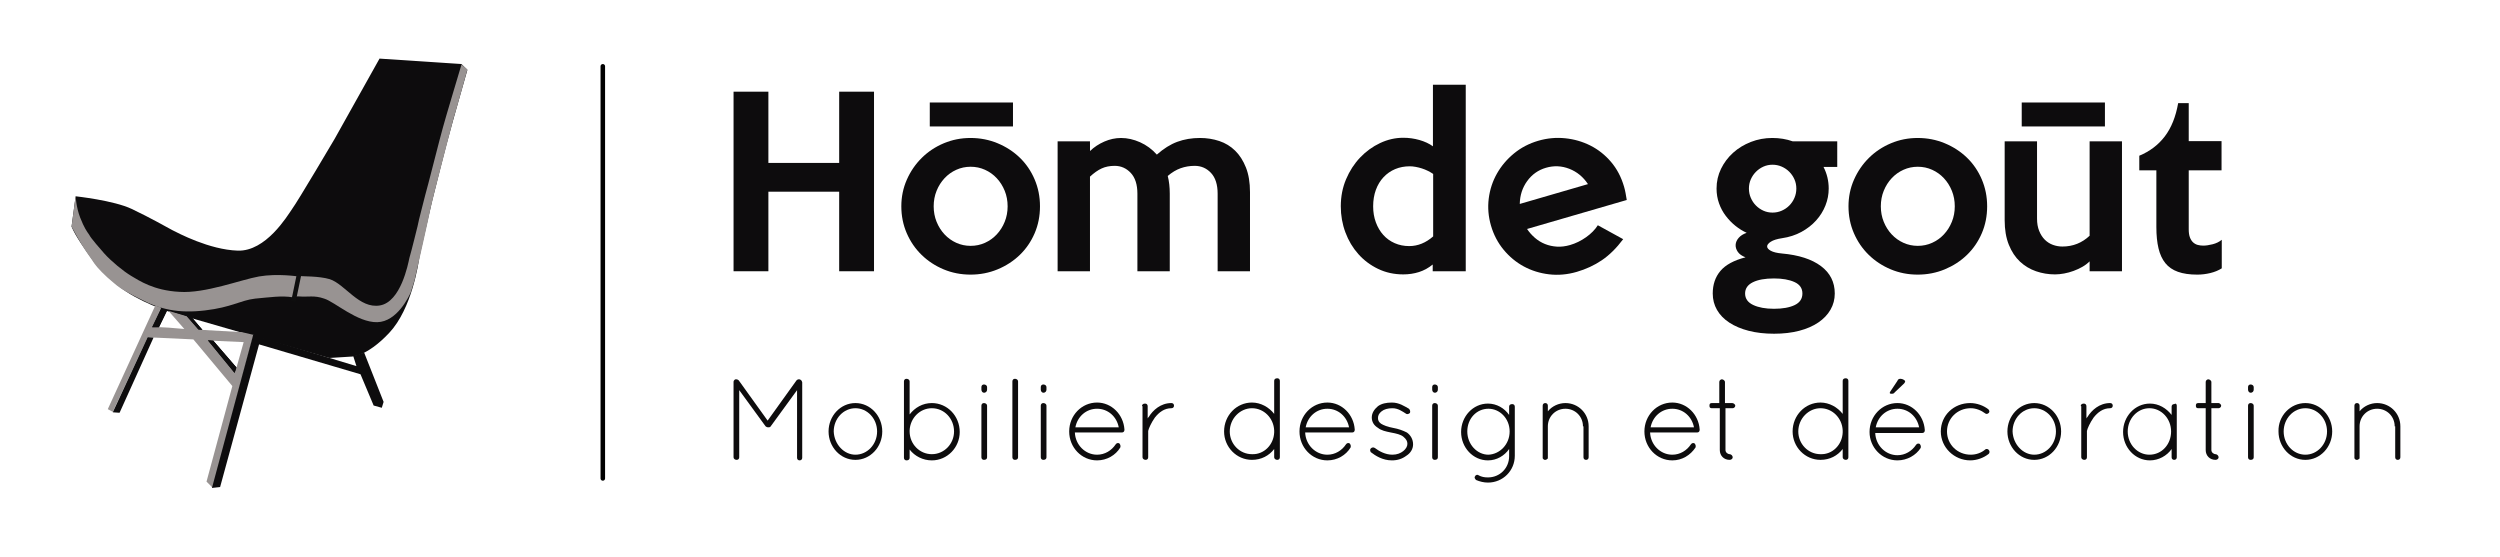<?xml version="1.0" encoding="utf-8"?>
<!-- Generator: Adobe Illustrator 17.0.0, SVG Export Plug-In . SVG Version: 6.00 Build 0)  -->
<!DOCTYPE svg PUBLIC "-//W3C//DTD SVG 1.1//EN" "http://www.w3.org/Graphics/SVG/1.1/DTD/svg11.dtd">
<svg version="1.1" xmlns="http://www.w3.org/2000/svg" xmlns:xlink="http://www.w3.org/1999/xlink" x="0px" y="0px" width="552px"
	 height="122.994px" viewBox="-21.2 279.979 552 122.994" enable-background="new -21.2 279.979 552 122.994" xml:space="preserve">
<g id="Calque_1">
</g>
<g id="Calque_1_-_copie">
</g>
<g id="Calque_1_-_copie_2">
	
		<line fill="none" stroke="#000000" stroke-linecap="round" stroke-linejoin="round" stroke-miterlimit="10" x1="111.9" y1="385.618" x2="111.9" y2="294.618"/>
	<g>
		<path fill="#0D0C0D" d="M154.791,366.125l-5.815,7.981c-0.114,0.228-0.342,0.228-0.57,0.228l0,0c-0.228,0-0.456-0.114-0.57-0.228
			l-5.815-7.981v14.822c0,0.342-0.228,0.57-0.57,0.57s-0.684-0.228-0.684-0.57V364.3c0-0.228,0.114-0.342,0.228-0.456l0,0
			c0.228-0.228,0.684-0.114,0.912,0.114l6.385,8.893l6.385-8.893c0.228-0.228,0.57-0.342,0.912-0.114
			c0.114,0.114,0.114,0.114,0.228,0.228c0,0.114,0.114,0.228,0.114,0.342v16.646c0,0.342-0.228,0.57-0.57,0.57
			s-0.57-0.228-0.57-0.57V366.125z"/>
		<path fill="#0D0C0D" d="M167.675,368.975c3.306,0,5.929,2.85,5.929,6.271s-2.622,6.271-5.929,6.271s-5.929-2.85-5.929-6.271
			C161.746,371.825,164.368,368.975,167.675,368.975z M167.675,380.376c2.622,0,4.789-2.28,4.789-5.131s-2.166-5.131-4.789-5.131
			c-2.622,0-4.789,2.28-4.789,5.131C163,378.096,165.166,380.376,167.675,380.376z"/>
		<path fill="#0D0C0D" d="M178.392,375.588v-0.228v-0.342v-10.831c0-0.342,0.228-0.57,0.57-0.57s0.684,0.228,0.684,0.57v7.297
			c1.14-1.482,2.85-2.508,4.903-2.508c3.42,0,6.157,2.85,6.157,6.385c0,3.42-2.736,6.271-6.157,6.271
			c-1.938,0-3.762-0.912-4.903-2.394v1.824c0,0.342-0.228,0.57-0.684,0.57c-0.342,0-0.57-0.228-0.57-0.57V375.588z M179.646,375.246
			c0,2.736,2.166,5.017,4.903,5.017c2.736,0,4.903-2.28,4.903-5.017c0-2.85-2.166-5.131-4.903-5.131
			c-2.622,0-4.789,2.166-4.903,4.903V375.246z"/>
		<path fill="#0D0C0D" d="M195.494,365.441c0-0.342,0.228-0.57,0.57-0.57s0.684,0.228,0.684,0.57v0.57
			c0,0.342-0.228,0.684-0.684,0.684c-0.342,0-0.57-0.342-0.57-0.684V365.441z M195.494,369.545c0-0.342,0.228-0.57,0.57-0.57
			s0.684,0.228,0.684,0.57v11.401c0,0.342-0.228,0.57-0.684,0.57c-0.342,0-0.57-0.228-0.57-0.57V369.545z"/>
		<path fill="#0D0C0D" d="M202.335,364.186c0-0.342,0.228-0.57,0.57-0.57s0.684,0.228,0.684,0.57v16.76
			c0,0.342-0.228,0.57-0.684,0.57c-0.342,0-0.57-0.228-0.57-0.57V364.186z"/>
		<path fill="#0D0C0D" d="M208.605,365.441c0-0.342,0.228-0.57,0.57-0.57s0.684,0.228,0.684,0.57v0.57
			c0,0.342-0.228,0.684-0.684,0.684c-0.342,0-0.57-0.342-0.57-0.684V365.441z M208.605,369.545c0-0.342,0.228-0.57,0.57-0.57
			s0.684,0.228,0.684,0.57v11.401c0,0.342-0.228,0.57-0.684,0.57c-0.342,0-0.57-0.228-0.57-0.57V369.545z"/>
		<path fill="#0D0C0D" d="M214.876,375.246c0-3.534,2.736-6.385,6.157-6.385c3.192,0,5.815,2.622,6.043,5.929l0,0v0.114
			c0,0.342-0.228,0.57-0.57,0.57H216.13c0.114,2.736,2.28,4.903,4.903,4.903c1.71,0,3.192-0.912,4.104-2.28
			c0.228-0.342,0.57-0.342,0.798-0.228c0.228,0.228,0.342,0.57,0.228,0.912c-1.026,1.71-2.964,2.85-5.131,2.85
			C217.612,381.63,214.876,378.78,214.876,375.246z M216.244,374.334h9.577c-0.456-2.394-2.394-4.104-4.789-4.104
			C218.638,370.229,216.7,371.939,216.244,374.334z"/>
		<path fill="#0D0C0D" d="M230.952,369.659c0-0.342,0.228-0.57,0.684-0.57c0.342,0,0.57,0.228,0.57,0.57v2.736
			c0-0.114,0.114-0.228,0.228-0.342c0.912-1.482,2.622-3.078,5.017-3.078c0.342,0,0.57,0.228,0.57,0.57s-0.228,0.57-0.57,0.57
			c-1.596,0-2.736,0.912-3.648,2.052c-0.798,1.14-1.368,2.394-1.482,2.964c0,0.114,0,0.114,0,0.228v5.587
			c0,0.342-0.228,0.57-0.57,0.57s-0.684-0.228-0.684-0.57v-11.287H230.952z"/>
		<path fill="#0D0C0D" d="M260.139,379.122c-1.14,1.482-2.85,2.394-4.903,2.394c-3.42,0-6.157-2.85-6.157-6.271
			c0-3.534,2.736-6.385,6.157-6.385c1.938,0,3.762,1.026,4.903,2.508v-7.297c0-0.342,0.228-0.57,0.684-0.57
			c0.342,0,0.57,0.228,0.57,0.57v10.945v0.228v5.701c0,0.342-0.228,0.57-0.57,0.57s-0.684-0.228-0.684-0.57V379.122z
			 M260.139,375.474v-0.456c-0.114-2.736-2.28-4.903-4.903-4.903s-4.903,2.28-4.903,5.131c0,2.736,2.166,5.017,4.903,5.017
			C257.859,380.376,260.025,378.21,260.139,375.474z"/>
		<path fill="#0D0C0D" d="M265.725,375.246c0-3.534,2.736-6.385,6.157-6.385c3.192,0,5.815,2.622,6.043,5.929l0,0v0.114
			c0,0.342-0.228,0.57-0.57,0.57H266.98c0.114,2.736,2.28,4.903,4.903,4.903c1.71,0,3.192-0.912,4.104-2.28
			c0.228-0.342,0.57-0.342,0.798-0.228c0.228,0.228,0.342,0.57,0.228,0.912c-1.026,1.71-2.964,2.85-5.131,2.85
			C268.462,381.63,265.725,378.78,265.725,375.246z M267.094,374.334h9.577c-0.456-2.394-2.394-4.104-4.789-4.104
			C269.488,370.229,267.55,371.939,267.094,374.334z"/>
		<path fill="#0D0C0D" d="M281.459,379.008c0.228-0.228,0.57-0.342,0.912-0.114c0.912,0.684,2.28,1.482,3.876,1.482
			c1.026,0,1.824-0.342,2.394-0.798c0.57-0.456,0.912-1.026,0.912-1.596s-0.228-1.026-0.912-1.596
			c-0.57-0.456-1.482-0.684-2.736-0.912l0,0c-1.14-0.228-2.166-0.456-2.85-1.026c-0.798-0.456-1.368-1.254-1.368-2.28
			s0.57-1.824,1.368-2.508c0.798-0.57,1.824-0.798,3.078-0.798c1.596,0,2.736,0.798,3.762,1.368c0.228,0.228,0.342,0.57,0.228,0.912
			c-0.228,0.228-0.57,0.342-0.798,0.228c-0.912-0.57-1.824-1.254-3.078-1.254c-1.026,0-1.824,0.228-2.394,0.684
			c-0.57,0.456-0.798,0.912-0.798,1.482s0.228,0.912,0.684,1.254c0.57,0.342,1.368,0.684,2.622,0.912l0,0
			c1.254,0.228,2.166,0.57,3.078,1.026c0.798,0.57,1.368,1.482,1.368,2.622c0,1.026-0.57,1.938-1.482,2.508
			c-0.912,0.684-1.938,1.026-3.192,1.026c-2.052,0-3.648-1.026-4.675-1.824C281.345,379.578,281.231,379.236,281.459,379.008z"/>
		<path fill="#0D0C0D" d="M295.027,365.441c0-0.342,0.228-0.57,0.57-0.57s0.684,0.228,0.684,0.57v0.57
			c0,0.342-0.228,0.684-0.684,0.684c-0.342,0-0.57-0.342-0.57-0.684V365.441z M295.027,369.545c0-0.342,0.228-0.57,0.57-0.57
			s0.684,0.228,0.684,0.57v11.401c0,0.342-0.228,0.57-0.684,0.57c-0.342,0-0.57-0.228-0.57-0.57V369.545z"/>
		<path fill="#0D0C0D" d="M313.269,380.604c0,3.306-2.622,5.929-5.929,5.929c-0.912,0-1.824-0.228-2.622-0.57
			c-0.228-0.228-0.456-0.57-0.228-0.798c0.114-0.342,0.57-0.456,0.798-0.228c0.684,0.342,1.254,0.456,2.052,0.456
			c2.622,0,4.675-2.052,4.675-4.675v-1.596c-1.026,1.482-2.736,2.508-4.675,2.508c-3.306,0-5.929-2.85-5.929-6.271
			s2.622-6.271,5.929-6.271c1.938,0,3.648,1.026,4.675,2.508v-1.824c0-0.342,0.228-0.57,0.684-0.57c0.342,0,0.57,0.228,0.57,0.57
			V380.604z M312.128,375.246c0-2.85-2.166-5.017-4.674-5.017c-2.622,0-4.675,2.166-4.675,5.017s2.166,5.131,4.675,5.131
			C309.962,380.262,312.128,378.096,312.128,375.246z"/>
		<path fill="#0D0C0D" d="M328.318,374.106c0-2.166-1.71-3.876-3.876-3.876s-3.876,1.71-3.876,3.876v6.841v0.114
			c0,0.114,0,0.228-0.114,0.228c-0.114,0.114-0.228,0.228-0.456,0.228h-0.114c-0.228,0-0.342-0.228-0.456-0.342c0,0,0,0,0-0.114
			s0,0,0,0v-0.114v-6.841v-0.228v-4.332c0-0.342,0.228-0.57,0.57-0.57c0.342,0,0.57,0.228,0.57,0.57v1.254
			c0.912-1.14,2.394-1.824,3.876-1.824c2.85,0,5.131,2.28,5.131,5.131v6.841c0,0.342-0.228,0.57-0.57,0.57s-0.57-0.228-0.57-0.57
			v-6.841H328.318z"/>
		<path fill="#0D0C0D" d="M341.886,375.246c0-3.534,2.736-6.385,6.157-6.385c3.192,0,5.815,2.622,6.043,5.929l0,0v0.114
			c0,0.342-0.228,0.57-0.57,0.57H343.14c0.114,2.736,2.28,4.903,4.903,4.903c1.71,0,3.192-0.912,4.104-2.28
			c0.228-0.342,0.57-0.342,0.798-0.228c0.228,0.228,0.342,0.57,0.228,0.912c-1.14,1.71-2.964,2.85-5.131,2.85
			C344.622,381.63,341.886,378.78,341.886,375.246z M343.254,374.334h9.577c-0.456-2.394-2.394-4.104-4.789-4.104
			S343.71,371.939,343.254,374.334z"/>
		<path fill="#0D0C0D" d="M361.952,369.545c0,0.342-0.342,0.57-0.57,0.57h-1.596v9.235c0,0.57,0.57,0.912,0.912,0.912
			c0.342,0,0.684,0.342,0.684,0.684c0,0.342-0.342,0.57-0.684,0.57c-1.254,0-2.166-0.912-2.166-2.166v-9.235h-1.71
			c-0.57,0-0.57-0.342-0.57-0.57s0-0.57,0.57-0.57h1.596V364.3c0-0.342,0.342-0.57,0.57-0.57c0.342,0,0.684,0.342,0.684,0.57v4.674
			h1.596C361.61,368.975,361.952,369.317,361.952,369.545z"/>
		<path fill="#0D0C0D" d="M385.667,379.122c-1.14,1.482-2.85,2.394-4.902,2.394c-3.42,0-6.157-2.85-6.157-6.271
			c0-3.534,2.736-6.385,6.157-6.385c1.938,0,3.762,1.026,4.902,2.508v-7.297c0-0.342,0.228-0.57,0.684-0.57
			c0.342,0,0.57,0.228,0.57,0.57v10.945v0.228v5.701c0,0.342-0.228,0.57-0.57,0.57c-0.342,0-0.684-0.228-0.684-0.57V379.122z
			 M385.667,375.474v-0.456c-0.114-2.736-2.28-4.903-4.902-4.903c-2.622,0-4.903,2.28-4.903,5.131c0,2.736,2.166,5.017,4.903,5.017
			C383.386,380.376,385.553,378.21,385.667,375.474z"/>
		<path fill="#0D0C0D" d="M397.752,381.63c-3.42,0-6.157-2.85-6.157-6.271c0-3.534,2.736-6.385,6.157-6.385
			c3.192,0,5.815,2.622,6.043,5.929l0,0v0.114c0,0.342-0.228,0.57-0.57,0.57h-10.375c0.114,2.736,2.28,4.903,4.903,4.903
			c1.71,0,3.192-0.912,4.104-2.28c0.228-0.342,0.57-0.342,0.798-0.228c0.228,0.228,0.342,0.57,0.228,0.912
			C401.856,380.49,399.918,381.63,397.752,381.63z M397.752,370.229c-2.394,0-4.332,1.71-4.789,4.104h9.577
			C402.084,371.939,400.146,370.229,397.752,370.229z M396.384,366.923c0.342,0,0.57,0,0.798-0.342l2.052-1.938
			c0.114-0.114,0.228-0.342,0.228-0.456c0-0.228-0.57-0.57-1.026-0.57c-0.342,0-0.57,0.114-0.684,0.456l-1.596,2.394
			c0,0.114-0.114,0.228-0.114,0.228C396.042,366.809,396.156,366.923,396.384,366.923z"/>
		<path fill="#0D0C0D" d="M407.329,375.246c0-3.534,2.85-6.271,6.499-6.271c1.482,0,2.964,0.57,3.99,1.368
			c0.228,0.228,0.342,0.57,0.114,0.798c-0.228,0.228-0.57,0.342-0.798,0.114c-0.912-0.684-2.052-1.14-3.192-1.14
			c-2.964,0-5.245,2.28-5.245,5.131s2.28,5.131,5.245,5.131c1.254,0,2.394-0.456,3.192-1.14c0.228-0.228,0.684-0.114,0.798,0.114
			c0.228,0.228,0.228,0.684-0.114,0.912c-1.026,0.798-2.508,1.368-3.99,1.368C410.293,381.63,407.329,378.78,407.329,375.246z"/>
		<path fill="#0D0C0D" d="M427.965,368.975c3.306,0,5.929,2.85,5.929,6.271s-2.622,6.271-5.929,6.271s-5.929-2.85-5.929-6.271
			C422.036,371.825,424.659,368.975,427.965,368.975z M427.965,380.376c2.622,0,4.789-2.28,4.789-5.131s-2.166-5.131-4.789-5.131
			s-4.789,2.28-4.789,5.131C423.291,378.096,425.457,380.376,427.965,380.376z"/>
		<path fill="#0D0C0D" d="M438.226,369.659c0-0.342,0.228-0.57,0.684-0.57c0.342,0,0.57,0.228,0.57,0.57v2.736
			c0-0.114,0.114-0.228,0.228-0.342c0.912-1.482,2.622-3.078,5.017-3.078c0.342,0,0.57,0.228,0.57,0.57s-0.228,0.57-0.57,0.57
			c-1.596,0-2.736,0.912-3.648,2.052c-0.798,1.14-1.368,2.394-1.482,2.964c0,0.114,0,0.114,0,0.228v5.587
			c0,0.342-0.228,0.57-0.57,0.57c-0.342,0-0.684-0.228-0.684-0.57v-11.287H438.226z"/>
		<path fill="#0D0C0D" d="M459.433,369.545v11.401c0,0.342-0.228,0.57-0.57,0.57c-0.342,0-0.57-0.228-0.57-0.57v-1.824
			c-1.026,1.482-2.85,2.508-4.789,2.508c-3.306,0-5.929-2.85-5.929-6.271c0-3.42,2.622-6.271,5.929-6.271
			c1.938,0,3.648,1.026,4.789,2.508v-1.824c0-0.342,0.228-0.57,0.57-0.57C459.205,368.975,459.433,369.203,459.433,369.545z
			 M458.178,375.246c0-2.85-2.166-5.131-4.789-5.131c-2.622,0-4.789,2.28-4.789,5.131s2.166,5.131,4.789,5.131
			C456.126,380.376,458.178,378.096,458.178,375.246z"/>
		<path fill="#0D0C0D" d="M469.238,369.545c0,0.342-0.342,0.57-0.57,0.57h-1.596v9.235c0,0.57,0.57,0.912,0.912,0.912
			c0.342,0,0.684,0.342,0.684,0.684c0,0.342-0.342,0.57-0.684,0.57c-1.254,0-2.166-0.912-2.166-2.166v-9.235h-1.596
			c-0.57,0-0.57-0.342-0.57-0.57s0-0.57,0.57-0.57h1.596V364.3c0-0.342,0.342-0.57,0.57-0.57c0.342,0,0.684,0.342,0.684,0.57v4.674
			h1.596C468.896,368.975,469.238,369.317,469.238,369.545z"/>
		<path fill="#0D0C0D" d="M475.166,365.441c0-0.342,0.228-0.57,0.57-0.57c0.342,0,0.684,0.228,0.684,0.57v0.57
			c0,0.342-0.228,0.684-0.684,0.684c-0.342,0-0.57-0.342-0.57-0.684V365.441z M475.166,369.545c0-0.342,0.228-0.57,0.57-0.57
			c0.342,0,0.684,0.228,0.684,0.57v11.401c0,0.342-0.228,0.57-0.684,0.57c-0.342,0-0.57-0.228-0.57-0.57V369.545z"/>
		<path fill="#0D0C0D" d="M487.822,368.975c3.306,0,5.929,2.85,5.929,6.271s-2.622,6.271-5.929,6.271s-5.929-2.85-5.929-6.271
			C481.779,371.825,484.515,368.975,487.822,368.975z M487.822,380.376c2.622,0,4.789-2.28,4.789-5.131s-2.166-5.131-4.789-5.131
			c-2.622,0-4.789,2.28-4.789,5.131C483.033,378.096,485.199,380.376,487.822,380.376z"/>
		<path fill="#0D0C0D" d="M507.546,374.106c0-2.166-1.71-3.876-3.876-3.876s-3.876,1.71-3.876,3.876v6.841v0.114
			c0,0.114,0,0.228-0.114,0.228c-0.114,0.114-0.228,0.228-0.456,0.228h-0.114c-0.228,0-0.342-0.228-0.456-0.342c0,0,0,0,0-0.114
			s0,0,0,0v-0.114v-6.841v-0.228v-4.332c0-0.342,0.228-0.57,0.57-0.57c0.342,0,0.57,0.228,0.57,0.57v1.254
			c0.912-1.14,2.394-1.824,3.876-1.824c2.85,0,5.131,2.28,5.131,5.131v6.841c0,0.342-0.228,0.57-0.57,0.57
			c-0.342,0-0.57-0.228-0.57-0.57v-6.841H507.546z"/>
	</g>
	<path fill="#0D0C0D" d="M62.6,292.918l-9.9,17.7c0,0-8.2,13.9-9.4,15.5c-1.1,1.6-5.8,9.4-12,9.2c-6.3-0.2-13.2-3.9-14.4-4.5
		c-1.3-0.7-5-2.8-9-4.7c-4-1.9-12.4-2.8-12.4-2.8l-0.9,6.7c0.8,2,3,5.1,4.9,7.7c1.9,2.6,5.6,5.5,5.6,5.5c4.2,3.4,11.1,5.6,11.1,5.6
		l35.3,10.2l4.8-0.3c0,0,3.3,0.2,8.4-5.2s6.5-15.5,6.7-16.7c0.2-1.3,2.6-11.4,2.8-12.4c0.2-0.9,3.5-13.9,3.8-14.8
		c0.2-0.9,4-14.2,4-14.2l-1.3-1.3L62.6,292.918z"/>
	<path fill="#989392" d="M32.2,353.318l-8.8-0.5l-2.4-2.7l-5-1.5l3.5,4l-3.5-0.3l-2-0.1l-1.5-0.1l1.9-4.2l-1.3-0.5l-10.5,22.9
		l1.1,0.6l7.7-16.5l1.5,0.1l4.5,0.2l4.1,0.2l8.6,10.3l-5.7,21.1l1.4,1.4l9-33.8L32.2,353.318z M25.9,355.218l6.7,0.3l-1.6,5.7
		L25.9,355.218z"/>
	<path stroke="#000000" stroke-width="6.285" stroke-miterlimit="10" d="M27,359.818"/>
	<path fill="none" d="M13.9,354.518"/>
	<g>
		<polyline fill="#0D0C0D" points="27.4,387.518 36,356.018 58.4,362.618 61.3,369.518 63.1,370.018 63.5,368.718 59.2,357.818 
			56.8,358.618 57.5,360.818 34.7,353.918 25.6,387.718 		"/>
		<polygon fill="#0D0C0D" points="15.7,348.518 14.4,348.018 12.4,352.218 13.9,352.218 		"/>
		<polygon fill="#0D0C0D" points="3.7,371.018 5.2,371.118 12.7,354.518 11.4,354.418 		"/>
		<polygon fill="#0D0C0D" points="24.7,355.118 30.6,362.318 31,361.118 25.9,355.218 		"/>
		<polyline fill="#0D0C0D" points="22.6,352.718 19.9,349.618 21.2,350.118 23.5,352.818 22.6,352.718 		"/>
		<polygon fill="#0D0C0D" points="12.4,352.218 13.9,352.218 15.7,348.518 14.4,348.018 		"/>
		<polygon fill="#0D0C0D" points="25.9,355.218 24.7,355.118 30.6,362.318 31,361.118 		"/>
		<polygon fill="#0D0C0D" points="19.9,349.618 22.6,352.718 23.5,352.818 21.2,350.118 		"/>
	</g>
	<g>
		<polygon fill="none" points="31,361.218 32.6,355.518 25.9,355.218 		"/>
		<polygon fill="none" points="31,361.218 32.6,355.518 25.9,355.218 		"/>
		<path fill="none" d="M12.9,354.518l4.4,0.2L12.9,354.518z"/>
	</g>
	<path fill="#989392" d="M80.7,294.218c0,0-3.9,13-4.1,13.9c-0.3,0.9-3.6,14-3.9,14.9c-0.2,0.9-1.5,5.7-1.7,6.9c0,0-1.4,5.7-1.8,7
		c-0.3,1.4-1.9,9.7-6.5,10.5c-4.6,0.8-7.7-4.7-11.1-5.8c-2.4-0.7-5.9-0.6-7-0.7l-1,4.5h1c2.4,0.2,3.5-0.3,5.8,0.5
		c2.3,0.7,7.3,5.3,11.7,5.2s7-5.7,7.4-6.6c0.3-0.9,1-3.1,1-3.4c0.1-0.3,3.1-13.6,3.4-15.3c0.3-1.6,4.7-18.4,5.1-19.9
		c0.5-1.5,3-10.6,3-10.6"/>
	<path fill="#989392" d="M44.6,341.018c0,0-4.5-0.7-8.6,0c-4,0.7-11.9,3.8-17.6,3.4c-5.7-0.3-8.9-2.5-10.6-3.5s-4.5-3.3-6-5
		c-0.7-0.8-3-3.4-3.3-4.1c-0.5-0.7-1.1-1.5-2-3.8s-1-4.8-1-4.8l-0.9,6.8c0,0,1,1.9,2.2,3.9c1,1.7,2.4,3.5,2.8,4.2
		c0.7,1,2.3,2.7,4.4,4.4c1.6,1.4,3.6,2.4,5.6,3.4c4.5,2.4,8.6,3.3,14.5,2.6s7.7-2.2,11-2.6c3.3-0.3,5.9-0.7,8.3-0.3L44.6,341.018
		C44.2,341.018,44.6,341.018,44.6,341.018z"/>
	<line fill="#0D0C0D" stroke="#0E0E0E" stroke-miterlimit="10" x1="43.6" y1="346.518" x2="44.8" y2="340.718"/>
	<g>
		<path fill="#0D0C0D" d="M171.782,339.871h-7.691v-17.566h-15.631v17.566h-7.691v-39.648h7.691v15.73h15.631v-15.73h7.691V339.871z
			"/>
		<path fill="#0D0C0D" d="M208.429,325.53c0,2.15-0.397,4.144-1.191,5.979s-1.886,3.424-3.275,4.764
			c-1.39,1.34-3.02,2.399-4.888,3.176c-1.869,0.777-3.863,1.166-5.979,1.166c-2.117,0-4.102-0.389-5.955-1.166
			c-1.853-0.776-3.474-1.844-4.863-3.2c-1.39-1.356-2.481-2.953-3.275-4.789s-1.191-3.812-1.191-5.93
			c0-2.084,0.405-4.044,1.216-5.881c0.81-1.836,1.911-3.439,3.3-4.813c1.39-1.372,3.01-2.447,4.863-3.225
			c1.852-0.777,3.821-1.167,5.905-1.167c2.117,0,4.11,0.39,5.979,1.167c1.869,0.777,3.499,1.836,4.888,3.176
			c1.389,1.34,2.481,2.936,3.275,4.788C208.032,321.428,208.429,323.413,208.429,325.53z M201.284,325.53
			c0-1.224-0.215-2.365-0.644-3.424s-1.014-1.985-1.756-2.779c-0.742-0.794-1.608-1.414-2.597-1.86
			c-0.989-0.447-2.045-0.67-3.166-0.67s-2.177,0.223-3.167,0.67c-0.989,0.446-1.855,1.066-2.597,1.86
			c-0.742,0.794-1.328,1.721-1.756,2.779s-0.643,2.2-0.643,3.424s0.214,2.365,0.643,3.424c0.429,1.06,1.014,1.985,1.756,2.779
			c0.742,0.794,1.608,1.414,2.597,1.86s2.045,0.67,3.167,0.67s2.177-0.224,3.166-0.67s1.855-1.066,2.597-1.86
			c0.742-0.794,1.328-1.72,1.756-2.779C201.069,327.895,201.284,326.754,201.284,325.53z"/>
		<rect x="184.095" y="302.61" fill="#0D0C0D" width="18.371" height="5.289"/>
		<path fill="#0D0C0D" d="M254.8,339.871h-7.146v-17.12c0-2.018-0.488-3.548-1.464-4.59c-0.976-1.042-2.175-1.563-3.598-1.563
			c-1.091,0-2.126,0.174-3.101,0.521c-0.976,0.348-1.928,0.918-2.854,1.712c0.298,1.158,0.447,2.465,0.447,3.92v17.12h-7.146v-17.12
			c0-2.018-0.488-3.548-1.464-4.59c-0.976-1.042-2.158-1.563-3.548-1.563c-1.092,0-2.052,0.191-2.878,0.571
			c-0.828,0.381-1.688,0.984-2.581,1.811v20.892h-7.146v-28.682h7.146l0.008,2.134c0.894-0.86,1.946-1.555,3.154-2.085
			c1.209-0.528,2.442-0.794,3.702-0.794c1.391,0,2.79,0.315,4.198,0.943c1.408,0.629,2.642,1.538,3.702,2.729
			c1.49-1.323,2.997-2.266,4.52-2.829c1.524-0.562,3.196-0.844,5.018-0.844c1.49,0,2.907,0.224,4.249,0.67
			c1.341,0.447,2.508,1.159,3.502,2.134c0.994,0.977,1.788,2.217,2.384,3.722c0.596,1.506,0.895,3.317,0.895,5.435V339.871z"/>
		<path fill="#0D0C0D" d="M302.438,339.871h-7.295v-1.488c-0.926,0.761-1.935,1.314-3.026,1.662s-2.25,0.521-3.474,0.521
			c-2.019,0-3.871-0.405-5.558-1.216c-1.688-0.81-3.144-1.901-4.367-3.274c-1.225-1.373-2.176-2.969-2.854-4.789
			c-0.678-1.818-1.017-3.737-1.017-5.756c0-2.15,0.388-4.144,1.166-5.979c0.776-1.836,1.811-3.432,3.102-4.789
			c1.29-1.355,2.762-2.423,4.416-3.2c1.653-0.777,3.357-1.166,5.111-1.166c1.224,0,2.414,0.166,3.572,0.496
			c1.158,0.331,2.15,0.794,2.978,1.39v-13.597h7.245V339.871z M295.242,332.179v-13.795c-0.332-0.231-0.714-0.455-1.146-0.67
			c-0.433-0.215-0.881-0.397-1.345-0.546c-0.466-0.149-0.93-0.265-1.396-0.348c-0.465-0.082-0.88-0.124-1.245-0.124
			c-1.195,0-2.282,0.207-3.263,0.62c-0.979,0.414-1.834,1.01-2.564,1.786c-0.73,0.778-1.295,1.713-1.693,2.804
			c-0.398,1.092-0.598,2.3-0.598,3.623c0,1.29,0.199,2.474,0.598,3.548c0.398,1.075,0.946,2.002,1.644,2.779
			s1.535,1.381,2.516,1.811c0.979,0.431,2.05,0.646,3.212,0.646C291.855,334.313,293.614,333.602,295.242,332.179z"/>
		<path fill="#0D0C0D" d="M337.394,321.208c0.13,0.445,0.239,0.912,0.33,1.403c0.092,0.49,0.179,0.999,0.263,1.525l-22.014,6.401
			c0.484,0.721,1.061,1.371,1.73,1.951c0.668,0.582,1.412,1.037,2.232,1.367c0.819,0.33,1.693,0.525,2.623,0.581
			c0.93,0.058,1.903-0.062,2.92-0.358c1.239-0.36,2.415-0.935,3.53-1.724c1.114-0.789,1.977-1.668,2.591-2.64l5.597,3.075
			c-1.49,1.984-3.063,3.536-4.718,4.654c-1.657,1.119-3.5,1.974-5.533,2.565c-2.065,0.6-4.105,0.781-6.122,0.54
			c-2.016-0.24-3.873-0.82-5.57-1.739c-1.697-0.919-3.183-2.15-4.458-3.691c-1.275-1.541-2.203-3.313-2.785-5.314
			c-0.582-2.001-0.748-3.994-0.499-5.979c0.25-1.985,0.853-3.822,1.808-5.512c0.956-1.69,2.211-3.175,3.769-4.455
			c1.556-1.279,3.352-2.215,5.385-2.806c1.937-0.563,3.9-0.746,5.887-0.548s3.848,0.733,5.584,1.606
			c1.735,0.874,3.256,2.076,4.563,3.608C335.812,317.249,336.776,319.08,337.394,321.208z M329.423,320.631
			c-1.049-1.589-2.418-2.715-4.109-3.379c-1.691-0.661-3.411-0.739-5.158-0.231c-1.715,0.499-3.101,1.479-4.158,2.94
			c-1.056,1.462-1.6,3.145-1.632,5.048L329.423,320.631z"/>
		<path fill="#0D0C0D" d="M384.463,316.845h-3.027c0.761,1.489,1.142,3.077,1.142,4.765c0,1.29-0.24,2.539-0.72,3.746
			c-0.479,1.208-1.166,2.308-2.06,3.3c-0.893,0.992-1.977,1.836-3.25,2.531c-1.273,0.694-2.704,1.158-4.292,1.389
			c-1.092,0.166-1.911,0.422-2.457,0.77c-0.545,0.348-0.818,0.694-0.818,1.042s0.273,0.67,0.818,0.968
			c0.546,0.298,1.365,0.496,2.457,0.596c3.704,0.331,6.575,1.258,8.609,2.778c2.034,1.521,3.052,3.54,3.052,6.055
			c0,1.29-0.313,2.48-0.939,3.572c-0.627,1.092-1.524,2.035-2.694,2.829s-2.579,1.405-4.228,1.836
			c-1.648,0.43-3.494,0.645-5.537,0.645c-2.077,0-3.948-0.215-5.611-0.645c-1.665-0.431-3.091-1.035-4.277-1.812
			c-1.187-0.777-2.093-1.712-2.719-2.804c-0.627-1.092-0.939-2.3-0.939-3.622c0-1.985,0.566-3.647,1.699-4.987
			s2.979-2.34,5.54-3.002c-0.794-0.298-1.364-0.703-1.712-1.216c-0.347-0.513-0.505-1.034-0.471-1.563
			c0.032-0.529,0.256-1.033,0.67-1.514c0.413-0.479,1.001-0.852,1.764-1.116c-0.867-0.397-1.691-0.909-2.475-1.538
			c-0.783-0.628-1.491-1.356-2.123-2.184c-0.633-0.827-1.133-1.753-1.499-2.779c-0.367-1.024-0.55-2.116-0.55-3.274
			c0-1.555,0.33-3.011,0.992-4.367c0.661-1.356,1.555-2.539,2.68-3.548c1.124-1.009,2.432-1.803,3.92-2.382
			c1.489-0.579,3.06-0.869,4.715-0.869c1.62,0,3.126,0.249,4.516,0.745h9.825V316.845z M376.772,344.784
			c0-1.159-0.586-2.002-1.755-2.531c-1.17-0.529-2.678-0.794-4.522-0.794c-1.978,0-3.535,0.28-4.672,0.844
			c-1.137,0.562-1.705,1.39-1.705,2.481c0,1.124,0.594,1.968,1.779,2.53c1.187,0.562,2.719,0.844,4.598,0.844
			c1.91,0,3.435-0.273,4.571-0.819C376.202,346.794,376.772,345.941,376.772,344.784z M375.432,321.61
			c0-0.728-0.14-1.406-0.418-2.035c-0.279-0.628-0.656-1.183-1.131-1.662s-1.032-0.86-1.672-1.142
			c-0.639-0.28-1.318-0.422-2.039-0.422c-0.722,0-1.393,0.142-2.016,0.422c-0.623,0.281-1.172,0.662-1.646,1.142
			c-0.476,0.479-0.853,1.034-1.131,1.662c-0.279,0.629-0.418,1.308-0.418,2.035s0.139,1.414,0.418,2.059
			c0.278,0.646,0.655,1.208,1.131,1.688c0.475,0.479,1.023,0.86,1.646,1.142s1.294,0.422,2.016,0.422c0.721,0,1.4-0.141,2.039-0.422
			c0.64-0.281,1.197-0.662,1.672-1.142s0.852-1.042,1.131-1.688C375.292,323.024,375.432,322.337,375.432,321.61z"/>
		<path fill="#0D0C0D" d="M417.562,325.53c0,2.15-0.397,4.144-1.191,5.979s-1.886,3.424-3.275,4.764
			c-1.389,1.34-3.019,2.399-4.888,3.176c-1.869,0.777-3.862,1.166-5.979,1.166s-4.103-0.389-5.954-1.166
			c-1.854-0.776-3.474-1.844-4.863-3.2s-2.481-2.953-3.275-4.789s-1.19-3.812-1.19-5.93c0-2.084,0.404-4.044,1.215-5.881
			c0.811-1.836,1.911-3.439,3.301-4.813c1.389-1.372,3.01-2.447,4.862-3.225s3.821-1.167,5.905-1.167c2.117,0,4.11,0.39,5.979,1.167
			s3.499,1.836,4.888,3.176c1.39,1.34,2.481,2.936,3.275,4.788C417.164,321.428,417.562,323.413,417.562,325.53z M410.415,325.53
			c0-1.224-0.214-2.365-0.644-3.424c-0.429-1.059-1.014-1.985-1.756-2.779s-1.608-1.414-2.598-1.86
			c-0.989-0.447-2.044-0.67-3.165-0.67s-2.178,0.223-3.167,0.67c-0.989,0.446-1.855,1.066-2.598,1.86s-1.327,1.721-1.756,2.779
			s-0.643,2.2-0.643,3.424s0.214,2.365,0.643,3.424c0.429,1.06,1.014,1.985,1.756,2.779s1.608,1.414,2.598,1.86
			s2.046,0.67,3.167,0.67s2.176-0.224,3.165-0.67s1.855-1.066,2.598-1.86s1.327-1.72,1.756-2.779
			C410.201,327.895,410.415,326.754,410.415,325.53z"/>
		<path fill="#0D0C0D" d="M447.333,339.871h-7.146v-2.184c-0.464,0.464-1.001,0.868-1.612,1.216
			c-0.612,0.348-1.258,0.646-1.936,0.894c-0.679,0.248-1.373,0.438-2.084,0.57c-0.712,0.132-1.382,0.198-2.01,0.198
			c-1.456,0-2.854-0.231-4.193-0.694s-2.522-1.174-3.548-2.134c-1.025-0.959-1.845-2.199-2.456-3.722
			c-0.612-1.521-0.918-3.325-0.918-5.409v-17.417h7.146v17.07c0,1.025,0.156,1.927,0.472,2.704c0.313,0.777,0.727,1.423,1.24,1.936
			c0.513,0.513,1.108,0.893,1.786,1.141s1.381,0.372,2.109,0.372c2.315,0,4.317-0.794,6.004-2.382v-20.841h7.146V339.871z"/>
		<rect x="425.196" y="302.61" fill="#0D0C0D" width="18.371" height="5.289"/>
		<path fill="#0D0C0D" d="M469.366,339.225c-0.729,0.464-1.572,0.811-2.531,1.043c-0.96,0.23-1.919,0.347-2.878,0.347
			c-1.688,0-3.109-0.207-4.268-0.62s-2.084-1.05-2.778-1.91c-0.695-0.86-1.2-1.952-1.514-3.275
			c-0.315-1.323-0.472-2.878-0.472-4.664V317.59h-3.771v-3.226c2.315-0.959,4.193-2.382,5.633-4.268
			c1.438-1.886,2.423-4.334,2.952-7.345h2.332v8.387h7.245v6.451h-7.245v13.051c0,0.728,0.091,1.323,0.273,1.786
			c0.181,0.464,0.422,0.827,0.72,1.092c0.297,0.265,0.636,0.446,1.017,0.546c0.38,0.099,0.785,0.148,1.216,0.148
			c0.562,0,1.24-0.099,2.034-0.298c0.795-0.198,1.472-0.528,2.035-0.992V339.225z"/>
	</g>
</g>
</svg>
